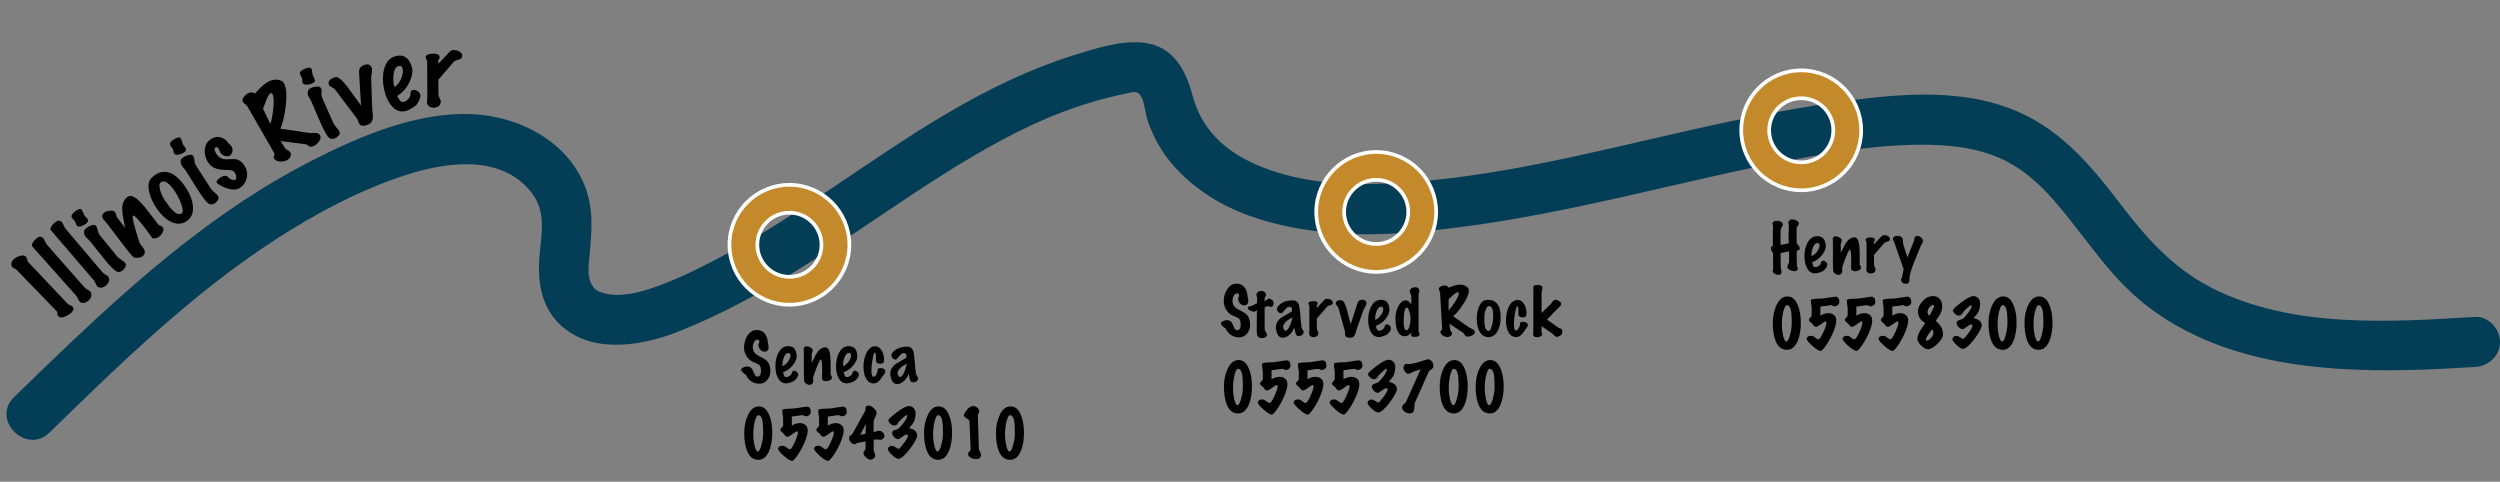 <?xml version="1.0" encoding="UTF-8"?>
<svg id="Layer_1" data-name="Layer 1" xmlns="http://www.w3.org/2000/svg" viewBox="0 0 1347.35 259.62">
  <rect x="0" y="0" width="1347.35" height="259.62" fill="#808080" stroke="none"/>
  <path d="M26.63,233.16c38.34-37.34,77.06-75.13,122.2-104.29,21.97-14.19,45.49-26.72,70.46-34.73,21.76-6.97,51.23-10.98,67.2,9.72,7.2,9.33,5.79,19.6,4.57,30.66-1.55,13.99-.63,28.64,9.7,39.34,16.76,17.35,44.38,12.86,64.51,4.96,46.5-18.25,86.68-47.84,128.09-75.13,20.43-13.46,41.32-26.39,63.54-36.71,10.36-4.81,21.06-8.86,32.02-12.09,5.76-1.7,11.59-3.17,17.48-4.36,3.43-.69,6.13-1.93,8.06,.64,2.47,3.29,2.67,9.82,4.03,13.75,1.79,5.16,4.06,10.3,6.96,14.95,5.95,9.53,13.92,17.26,23.07,23.7,18.19,12.81,40.62,18.56,62.41,21.22,25.55,3.12,51.68,.8,77.09-2.52,29.48-3.85,58.56-9.82,87.54-16.37s58.08-13.62,87.39-19.16c27.25-5.15,55.49-10.04,83.33-8.44,11.88,.68,24.17,3,34.84,8.46,10.56,5.4,18.98,13.33,26.68,22.24,16.28,18.83,29.06,40.18,48.98,55.64,39.7,30.79,92.02,35.82,140.61,34.8,12.17-.25,24.32-.9,36.46-1.66,7.28-.45,13.5-5.88,13.5-13.5,0-6.96-6.19-13.95-13.5-13.5-46.49,2.88-98.79,6.2-141.67-15.52-21.55-10.92-36.18-27.89-50.58-46.81-16.24-21.34-33.13-40.62-58.94-50.24-25.68-9.57-54.35-7.95-81.05-4.68-30.38,3.73-60.36,9.77-90.2,16.49-57.43,12.94-115.13,28.36-174.37,29.17-19.98,.27-40.63-2.28-58.95-10.02s-30.59-19.6-35.52-38.13c-3.64-13.71-10.46-26.09-25.92-27.98-12.58-1.54-26.8,3.22-38.73,6.96-23.3,7.32-45.44,18.15-66.47,30.47-43,25.19-82.1,56.67-126.35,79.77-10.47,5.47-21.22,10.64-32.37,14.56-8.55,3-18.63,5.42-26.76,3.31-3.51-.91-5.39-1.89-6.94-4.51-2.73-4.63-1.81-10.68-1.33-15.79,1.33-14.2,2.53-26.97-3.68-40.33-11.39-24.49-39.36-36.67-65.22-36.09-29.1,.64-57.79,13.28-83.24,26.47-48.29,25.02-89.98,61.18-129.21,98.4-9.68,9.19-19.25,18.49-28.81,27.8-12.47,12.15,6.63,31.23,19.09,19.09h0Z" style="fill: #043d56;"/>
  <path d="M425.44,164.23c-17.82,0-32.31-14.5-32.31-32.31s14.5-32.31,32.31-32.31,32.32,14.5,32.32,32.31-14.5,32.31-32.32,32.31Zm0-49.6c-9.53,0-17.28,7.75-17.28,17.28s7.75,17.28,17.28,17.28,17.29-7.75,17.29-17.28-7.75-17.28-17.29-17.28Z" style="fill: #c4892a; stroke: #fff; stroke-miterlimit: 10; stroke-width: 2px;"/>
  <path d="M741.69,146.53c-17.82,0-32.32-14.5-32.32-32.31s14.5-32.31,32.32-32.31,32.32,14.5,32.32,32.31-14.5,32.31-32.32,32.31Zm0-49.6c-9.53,0-17.29,7.75-17.29,17.28s7.75,17.28,17.29,17.28,17.29-7.75,17.29-17.28-7.75-17.28-17.29-17.28Z" style="fill: #c4892a; stroke: #fff; stroke-miterlimit: 10; stroke-width: 2px;"/>
  <path d="M970.75,102.54c-17.82,0-32.32-14.5-32.32-32.31s14.5-32.31,32.32-32.31,32.32,14.5,32.32,32.31-14.5,32.31-32.32,32.31Zm0-49.6c-9.53,0-17.29,7.75-17.29,17.28s7.75,17.28,17.29,17.28,17.29-7.75,17.29-17.28-7.75-17.28-17.29-17.28Z" style="fill: #c4892a; stroke: #fff; stroke-miterlimit: 10; stroke-width: 2px;"/>
  <g>
    <path d="M673.72,175.19c0,1.77-.56,3.31-1.68,4.64s-2.51,1.99-4.17,1.99c-3.33,0-5.78-1.59-7.34-4.76-1.7-1.11-2.55-2.05-2.55-2.82,0-.38,.24-.7,.71-.95,.93-.5,1.78-.75,2.55-.75,1.68,0,2.8,1,3.37,2.99,.27,.54,.56,1.09,.85,1.63,.29,.54,.69,.82,1.19,.82,1.34,0,2.01-.95,2.01-2.86,0-1.7-.31-2.84-.92-3.43-.27-.25-1.36-.77-3.26-1.56-1.52-.63-2.74-1.72-3.67-3.26-.84-1.41-1.27-2.87-1.29-4.39-.02-2.45,.59-4.62,1.84-6.53,1.31-2.04,2.95-3.06,4.9-3.06,2.27,0,3.92,.91,4.96,2.72,.68,1.13,1.06,2.54,1.16,4.22,.25,.86,.37,1.64,.37,2.35,0,.45-.06,.83-.17,1.12-.34,.84-1.01,1.26-2.01,1.26-.75,0-1.43-.27-2.04-.82-.68-.59-1.1-1.42-1.26-2.48-.07-.36,0-.73,.22-1.09,.22-.36,.32-.57,.32-.61s-.02-.09-.07-.14c.02-.11,.03-.23,.03-.34,0-.68-.4-1-1.19-.95-.77,.05-1.37,.56-1.8,1.53-.39,.84-.56,1.8-.51,2.89,.07,1.93,1.34,3.47,3.81,4.62,1.95,.91,3.3,1.8,4.05,2.69,1.07,1.27,1.6,3.05,1.6,5.34Z"/>
    <path d="M685.04,165.4c-.18,0-.46-.07-.85-.22-.39-.15-.68-.22-.88-.22-.16,0-.32,.03-.48,.1l-1.26,.65v11.63c0,.43,.23,.99,.7,1.67s.65,1.22,.56,1.63c-.11,.5-.45,.9-1,1.19-.56,.29-1.15,.44-1.79,.44-1.2,0-2.03-.53-2.48-1.6-.14-.32-.22-1.33-.24-3.03-.02-1.13-.01-2.9,.03-5.3,.05-2.72,.07-4.44,.07-5.17-.14,.05-.36,.2-.68,.46-.32,.26-.63,.39-.95,.39-.25,0-.57-.07-.95-.2-1.59-.54-2.38-1.1-2.38-1.67,0-.14,.03-.28,.1-.44,.16-.36,.45-.57,.88-.61,.66-.09,1.05-.17,1.19-.24,.52-.2,1.47-.69,2.86-1.46v-2.96c0-.23-.06-.53-.19-.9-.12-.37-.19-.65-.19-.83,0-.2,.06-.4,.17-.58,.59-.91,1.38-1.36,2.38-1.36,1.16,0,1.97,.45,2.45,1.36,.18,.36,.27,.66,.27,.88,0,.27-.14,.56-.41,.85-.27,.29-.41,.57-.41,.82v1.67c.41-.18,.86-.49,1.36-.92,.39-.32,.71-.48,.99-.48,.11,0,.24,.02,.37,.07,1.43,.39,2.14,1.25,2.14,2.58,0,.43-.13,.84-.39,1.22-.26,.39-.6,.58-1,.58Z"/>
    <path d="M702.52,179.41c-.34,1.11-1.18,1.67-2.52,1.67-.45,0-.82-.08-1.09-.24-.36-.25-.61-.75-.75-1.5-.27-1.29-.54-2.3-.82-3.03-.07,1.25-.75,2.51-2.04,3.79s-2.6,1.92-3.91,1.92c-1.65,0-2.8-1.1-3.43-3.3-.23-.82-.34-1.59-.34-2.31,0-2.11,1.08-3.91,3.23-5.41,1.77-1.04,3.55-2.07,5.34-3.09,.09-.39,.14-.76,.14-1.12,0-.7-.19-1.12-.58-1.24-.39-.12-.71-.19-.99-.19-.48,0-.87,.15-1.17,.46-.31,.31-.6,.6-.87,.87-.27,.18-.62,.6-1.05,1.26-.34,.52-.71,.81-1.12,.85-.59,.07-1.12-.14-1.6-.61-.48-.48-.71-1.03-.71-1.67,0-.36,.09-.69,.27-.99,.52-.86,1.3-1.61,2.35-2.24,1.59-.95,3.57-1.43,5.95-1.43,1.52,0,2.56,.73,3.13,2.18,.36,.97,.63,2.8,.82,5.47,.2,3.24,.45,5.61,.75,7.11,.05,.29,.24,.67,.58,1.12,.34,.45,.51,.85,.51,1.19,0,.16-.02,.32-.07,.48Zm-5.92-8.36c-.68,.36-1.35,.74-2.02,1.12-.67,.39-1.29,.9-1.85,1.53-.82,.93-1.22,1.72-1.22,2.38,0,.54,.2,1.11,.61,1.7,.23,.32,.48,.48,.75,.48,.59,0,1.23-.66,1.92-1.97,.69-1.31,1.3-3.06,1.82-5.24Z"/>
    <path d="M718.26,163.5c-.09,.48-.52,.8-1.29,.99-.91,.23-1.49,.49-1.73,.78l-5.54,6.39v5.17c0,.5,.14,1,.42,1.51,.28,.51,.43,.9,.43,1.17s-.08,.58-.24,.92c-.39,.86-1.17,1.29-2.35,1.29-.82,0-1.46-.26-1.94-.78-.32-.34-.48-.77-.48-1.29,0-.18,.02-.48,.07-.88,.05-.41,.07-.74,.07-.99v-12.72c0-.2-.09-.45-.27-.75-.18-.29-.27-.53-.27-.71,0-.14,.04-.29,.14-.48,.29-.54,1.21-.82,2.75-.82,1.2,0,1.88,.28,2.04,.85,.07,.23,.1,.42,.1,.58,0,.25-.09,.44-.27,.58-.18,.14-.27,.27-.27,.41l.07,1.22,2.92-3.09c.34-.39,.7-.77,1.07-1.16,.37-.39,.81-.6,1.31-.65,.77-.07,1.51,.1,2.23,.51,.71,.41,1.07,.94,1.07,1.6,0,.11-.01,.23-.03,.34Z"/>
    <path d="M736.21,162.48c.16,.29,.24,.6,.24,.92,0,.45-.19,1.02-.58,1.7-.54,.91-.86,1.48-.95,1.73-1,2.86-2.28,6.46-3.84,10.81-.29,1.5-.67,2.56-1.12,3.2-.57,.86-1.41,1.26-2.52,1.19-1.07-.07-1.78-.28-2.14-.65-.27-.27-.41-.69-.41-1.26v-.71c0-.41-.03-.75-.1-1.02l-3.47-12.44c-.07-.27-.36-.71-.88-1.33-.43-.48-.6-.92-.51-1.33,.23-1,1.03-1.5,2.41-1.5,.29,0,.57,.02,.82,.07,.88,.18,1.76,1.73,2.62,4.66,.7,2.74,1.42,5.47,2.14,8.19l3.54-10.88c.18-.54,.33-.92,.44-1.12,.2-.36,.49-.65,.87-.85,.37-.2,.83-.31,1.38-.31,1.04,0,1.73,.31,2.07,.92Z"/>
    <path d="M749.64,177.27c-.18,.86-.79,1.78-1.84,2.75-.16,.25-.78,.58-1.87,.99-1.25,.48-2.32,.68-3.23,.61-1.7-.11-3.04-1.09-4.01-2.92-.88-1.7-1.33-3.79-1.33-6.26,0-2.67,.5-5.02,1.5-7.04,1.11-2.22,2.59-3.47,4.45-3.74,.36-.05,.71-.07,1.05-.07,2.7,0,4.18,1.65,4.45,4.96,.14,1.52-.46,3.17-1.8,4.96-1.45,1.97-3.31,3.35-5.58,4.15,.25,.91,.44,1.5,.58,1.77,.32,.57,.75,.85,1.29,.85s1.08-.2,1.67-.61c.5-.34,.84-.67,1.02-.99,.09-.05,.18-.3,.27-.77,.09-.46,.33-.8,.71-1,.14-.07,.29-.1,.48-.1,.54,0,1.07,.27,1.58,.8,.51,.53,.71,1.08,.59,1.65Zm-5.34-11.97c-.91,0-1.64,.65-2.21,1.94-.75,1.72-1.05,3.42-.92,5.1,1.07-.34,2.05-1.13,2.96-2.38,.91-1.25,1.36-2.36,1.36-3.33,0-.88-.4-1.33-1.19-1.33Z"/>
    <path d="M764.91,180.63c-.27,.61-1.11,.92-2.52,.92-.88,0-1.47-.18-1.77-.54-.11-.11-.17-.27-.17-.48,0-.16,.06-.41,.17-.75,.11-.34,.18-.6,.2-.78-1.04,1.47-2.27,2.21-3.67,2.21-1.88,0-3.25-1.06-4.11-3.2-.66-1.63-.99-3.75-.99-6.36,0-2.4,.51-4.59,1.53-6.56,1.13-2.15,2.53-3.23,4.18-3.23,.93,0,1.88,.75,2.86,2.24v-4.39c0-.36-.15-.83-.44-1.39-.29-.57-.44-1-.44-1.29,0-.23,.06-.45,.17-.68,.48-1.02,1.41-1.53,2.79-1.53,1.13,0,1.84,.41,2.11,1.22,.09,.27,.14,.53,.14,.78s-.07,.58-.22,1c-.15,.42-.22,.78-.22,1.07v19.38c0,.25,.09,.55,.27,.9,.18,.35,.27,.64,.27,.87,0,.18-.04,.37-.14,.58Zm-4.69-8.98c0-1.04-.22-2.27-.65-3.67-.48-1.5-.94-2.24-1.39-2.24-.52,0-.94,.69-1.26,2.07-.25,1.13-.37,2.41-.37,3.84,0,.25-.01,.66-.03,1.22v1.26c0,2.56,.55,3.84,1.67,3.84,.52,0,1-.74,1.43-2.21,.41-1.36,.61-2.73,.61-4.11Z"/>
    <path d="M794.76,178.59c.02,.14,.03,.26,.03,.37,0,.68-.4,1.25-1.19,1.72-.79,.46-1.62,.7-2.48,.7-.52,0-.94-.1-1.26-.31-.23-.14-.42-.4-.59-.8-.17-.4-.36-.66-.56-.8l-7.51-5.03,.31,3.13c.02,.16,.2,.49,.53,.99,.33,.5,.49,.92,.49,1.26,0,.5-.32,.96-.95,1.39-.39,.27-.87,.41-1.46,.41-.84,0-1.62-.23-2.35-.68-.79-.45-1.27-1.03-1.43-1.73-.02-.14-.03-.25-.03-.34,0-.32,.15-.59,.46-.83,.31-.24,.46-.46,.46-.66l-1.09-19.38c-.02-.29-.15-.69-.37-1.17-.23-.49-.34-.84-.34-1.07,0-.59,.39-1.07,1.16-1.43,.63-.32,1.28-.48,1.94-.48,.43,0,.8,.06,1.12,.19,.32,.12,.53,.32,.65,.58,.11,.26,.25,.39,.41,.39,.02,.02,.71-.23,2.07-.75,1.59-.59,2.98-.88,4.18-.88,1.75,0,3.15,.61,4.22,1.84,.29,.34,.44,.82,.44,1.43,0,1.65-.95,3.99-2.86,7-1.81,2.83-3.68,5.1-5.61,6.8l8.77,6.12s.59,.29,1.7,.82c.63,.29,1.02,.7,1.16,1.22Zm-9.11-21.11c-.5,0-1.29,.48-2.38,1.43-.23,.18-1.07,.96-2.52,2.35l-.07,6.09c1.41-1.54,2.67-3.26,3.81-5.15s1.7-3.25,1.7-4.06c0-.43-.18-.65-.54-.65Z"/>
    <path d="M806.49,163.29c1.52,1.54,2.28,4.14,2.28,7.79,0,2.83-.53,5.25-1.6,7.24-1.2,2.24-2.86,3.37-4.96,3.37s-3.69-1.01-4.83-3.03c-1-1.77-1.5-4.01-1.5-6.73,0-2.4,.38-4.56,1.16-6.46,.82-2.04,1.86-3.24,3.13-3.6,.66-.18,1.34-.27,2.04-.27,1.75,0,3.17,.57,4.28,1.7Zm-3.88,1.63c-.75-.07-1.39,.63-1.94,2.11-.48,1.34-.71,2.74-.71,4.22,0,2.13,.09,3.64,.27,4.52,.32,1.59,.97,2.46,1.97,2.62,.63,.09,1.22-.78,1.77-2.62,.52-1.77,.78-3.66,.78-5.68,0-3.31-.71-5.03-2.14-5.17Z"/>
    <path d="M823.42,175.19c-.02,.5-.24,1.01-.65,1.53-.63,.75-1.04,1.31-1.22,1.7-1.43,2.18-2.9,3.26-4.42,3.26-1.79,0-3.18-.91-4.18-2.72-.88-1.65-1.33-3.74-1.33-6.26,0-2.88,.54-5.38,1.63-7.51,1.2-2.36,2.75-3.54,4.66-3.54,1.5,0,2.71,.83,3.64,2.48,.77,1.41,1.16,2.94,1.16,4.59,0,.45-.03,.85-.1,1.19-.16,.77-.81,1.16-1.94,1.16-.88,0-1.56-.25-2.04-.75-.23-.25-.34-.83-.34-1.73,0-.23,.01-.55,.03-.99v-.99c0-1.02-.18-1.53-.54-1.53-.39,0-.79,1.12-1.22,3.35-.43,2.23-.65,4.32-.65,6.27,0,2.27,.34,3.4,1.02,3.4,.88,0,1.54-.71,1.97-2.14,.18-.2,.28-.61,.31-1.22,0-.54,.14-.9,.41-1.07,.27-.17,.67-.25,1.19-.25,.68,0,1.27,.15,1.77,.44,.59,.34,.87,.78,.85,1.33Z"/>
    <path d="M842.01,178.18c.02,.16,.03,.32,.03,.48,0,1.36-.76,2.28-2.28,2.75-.29,.09-.56,.14-.78,.14-.41,0-.78-.19-1.12-.58-.52-.57-.84-.88-.95-.95l-6.12-4.28v2.86c0,.2,.06,.46,.19,.77,.12,.31,.19,.54,.19,.7,0,.25-.12,.51-.37,.78-.57,.59-1.38,.88-2.45,.88s-1.68-.34-1.97-1.02c-.14-.32-.18-.65-.14-.99,.09-.59,.14-.99,.14-1.19v-22.37c-.02-.41,.02-1.02,.14-1.84,.2-.5,.83-.75,1.87-.75,1.36,0,2.23,.25,2.62,.75,.2,.27,.31,.57,.31,.88,0,.25-.08,.64-.25,1.16-.17,.52-.25,.93-.25,1.22-.05,1.31-.05,5.02,0,11.12,1.27-1.22,2.9-2.82,4.9-4.79,.27-.27,.62-.76,1.05-1.46,.25-.41,.62-.68,1.12-.82,.14-.05,.29-.07,.48-.07,.66,0,1.33,.25,2.02,.75s1.04,1.03,1.04,1.6c0,.32-.23,.7-.68,1.16-.45,.45-.91,.88-1.36,1.29l-5.64,5.85,6.05,4.35s.5,.23,1.36,.54c.5,.2,.79,.57,.88,1.09Z"/>
    <path d="M674.74,208.17c0,3.88-.56,7.16-1.67,9.86-1.41,3.31-3.43,4.91-6.09,4.79-2.7-.11-4.67-1.78-5.92-5-.95-2.49-1.43-5.71-1.43-9.66,0-3.08,.57-5.99,1.7-8.74,1.47-3.58,3.56-5.37,6.26-5.37,2.4,0,4.25,1.6,5.54,4.79,1.07,2.61,1.6,5.71,1.6,9.32Zm-4.9,0c-.02-2.92-.14-4.96-.34-6.12-.39-2.18-1.16-3.26-2.31-3.26-.66,0-1.27,1.09-1.84,3.26-.5,1.97-.77,4.01-.82,6.12-.07,2.29,.12,4.5,.58,6.63,.5,2.38,1.12,3.57,1.87,3.57,.66,0,1.3-1.19,1.94-3.57,.63-2.31,.94-4.52,.92-6.63Z"/>
    <path d="M695.48,197.16c0,.57-.22,1.05-.65,1.46-.43,.41-.96,.67-1.6,.78-.32,.07-.73-.03-1.22-.29-.5-.26-.91-.37-1.22-.32l-5.51,.75c.05,2.22,.05,3.85,0,4.9,1.29-.91,2.79-1.36,4.49-1.36,1.11,0,2.07,.35,2.87,1.05s1.21,1.64,1.21,2.82c0,1.75-.61,4.02-1.84,6.83-1.07,2.45-2.31,4.69-3.72,6.72-1.42,2.03-2.4,3.01-2.94,2.94-1.07-.13-2.62-1.13-4.67-2.99-2.05-1.86-2.99-3.12-2.8-3.77,.27-.93,1.04-1.39,2.31-1.39,.2,0,.41,.01,.61,.03,.5,.07,1.07,.39,1.72,.97,.65,.58,1.23,.87,1.75,.87,.57,0,1.42-1.24,2.57-3.71,1.14-2.47,1.72-4.25,1.72-5.34,0-.41-.15-.61-.44-.61-.34,0-1.2,.52-2.58,1.55s-2.35,1.49-2.89,1.38c-.36-.09-.69-.32-.99-.68-.29-.36-.58-.72-.85-1.09-.34-.27-.7-.56-1.07-.87s-.58-.65-.63-1.04c-.05-.39,.19-.8,.71-1.24,.52-.44,.78-.84,.78-1.21v-3.94c0-.29-.08-.89-.24-1.78-.16-.9-.24-1.52-.24-1.89,0-.34,.05-.59,.14-.75,.23-.34,1.04-.53,2.45-.58,2.52-.11,3.81-.17,3.88-.17,1.11-.14,2.61-.36,4.49-.68,1.29-.2,2.04-.31,2.24-.31,1.45,0,2.18,.99,2.18,2.96Z"/>
    <path d="M714.86,197.16c0,.57-.22,1.05-.65,1.46-.43,.41-.96,.67-1.6,.78-.32,.07-.73-.03-1.22-.29-.5-.26-.91-.37-1.22-.32l-5.51,.75c.05,2.22,.05,3.85,0,4.9,1.29-.91,2.79-1.36,4.49-1.36,1.11,0,2.07,.35,2.87,1.05s1.21,1.64,1.21,2.82c0,1.75-.61,4.02-1.84,6.83-1.07,2.45-2.31,4.69-3.72,6.72-1.42,2.03-2.4,3.01-2.94,2.94-1.07-.13-2.62-1.13-4.67-2.99-2.05-1.86-2.99-3.12-2.8-3.77,.27-.93,1.04-1.39,2.31-1.39,.2,0,.41,.01,.61,.03,.5,.07,1.07,.39,1.72,.97,.65,.58,1.23,.87,1.75,.87,.57,0,1.42-1.24,2.57-3.71,1.14-2.47,1.72-4.25,1.72-5.34,0-.41-.15-.61-.44-.61-.34,0-1.2,.52-2.58,1.55s-2.35,1.49-2.89,1.38c-.36-.09-.69-.32-.99-.68-.29-.36-.58-.72-.85-1.09-.34-.27-.7-.56-1.07-.87s-.58-.65-.63-1.04c-.05-.39,.19-.8,.71-1.24,.52-.44,.78-.84,.78-1.21v-3.94c0-.29-.08-.89-.24-1.78-.16-.9-.24-1.52-.24-1.89,0-.34,.05-.59,.14-.75,.23-.34,1.04-.53,2.45-.58,2.52-.11,3.81-.17,3.88-.17,1.11-.14,2.61-.36,4.49-.68,1.29-.2,2.04-.31,2.24-.31,1.45,0,2.18,.99,2.18,2.96Z"/>
    <path d="M734.24,197.16c0,.57-.22,1.05-.65,1.46-.43,.41-.96,.67-1.6,.78-.32,.07-.73-.03-1.22-.29-.5-.26-.91-.37-1.22-.32l-5.51,.75c.05,2.22,.05,3.85,0,4.9,1.29-.91,2.79-1.36,4.49-1.36,1.11,0,2.07,.35,2.87,1.05s1.21,1.64,1.21,2.82c0,1.75-.61,4.02-1.84,6.83-1.07,2.45-2.31,4.69-3.72,6.72-1.42,2.03-2.4,3.01-2.94,2.94-1.07-.13-2.62-1.13-4.67-2.99-2.05-1.86-2.99-3.12-2.8-3.77,.27-.93,1.04-1.39,2.31-1.39,.2,0,.41,.01,.61,.03,.5,.07,1.07,.39,1.72,.97,.65,.58,1.23,.87,1.75,.87,.57,0,1.42-1.24,2.57-3.71,1.14-2.47,1.72-4.25,1.72-5.34,0-.41-.15-.61-.44-.61-.34,0-1.2,.52-2.58,1.55s-2.35,1.49-2.89,1.38c-.36-.09-.69-.32-.99-.68-.29-.36-.58-.72-.85-1.09-.34-.27-.7-.56-1.07-.87s-.58-.65-.63-1.04c-.05-.39,.19-.8,.71-1.24,.52-.44,.78-.84,.78-1.21v-3.94c0-.29-.08-.89-.24-1.78-.16-.9-.24-1.52-.24-1.89,0-.34,.05-.59,.14-.75,.23-.34,1.04-.53,2.45-.58,2.52-.11,3.81-.17,3.88-.17,1.11-.14,2.61-.36,4.49-.68,1.29-.2,2.04-.31,2.24-.31,1.45,0,2.18,.99,2.18,2.96Z"/>
    <path d="M752.8,208.99c.04,.11,.07,.25,.07,.41,0,1.56-1.27,4.02-3.81,7.38-2.56,3.4-4.6,5.24-6.12,5.51-.77,.13-1.93-.49-3.47-1.87-1.45-1.36-2.24-2.38-2.38-3.06-.11-.52,.06-1,.51-1.43,.45-.43,.96-.63,1.53-.61,.72,.04,1.43,.32,2.12,.82,.69,.5,1.21,.77,1.55,.82s1.27-.95,2.79-2.98c1.52-2.03,2.28-3.43,2.28-4.2,0-.38-.27-.58-.82-.58-.29,0-.64,.14-1.04,.42s-.79,.55-1.17,.8c-.29,.11-.65,.36-1.07,.73-.42,.37-.81,.56-1.17,.56-.7,0-1.42-.36-2.14-1.09-.79-.77-1.17-1.59-1.12-2.45,.02-.57,.45-1,1.29-1.29,1.18-.41,1.84-.66,1.97-.75,.95-.73,1.99-1.88,3.13-3.45,1.13-1.58,1.7-2.73,1.7-3.45,0-.2-.05-.35-.14-.44-.14-.14-.67,.18-1.6,.95-.84,.68-1.62,1.43-2.35,2.24-.23,.18-.53,.6-.92,1.26-.29,.5-.67,.83-1.12,.99-.25,.09-.5,.14-.75,.14-.73,0-1.4-.27-2.02-.82s-1.04-1.16-1.24-1.84c-.16-.54,1.31-1.98,4.4-4.32,3.09-2.33,5.3-3.5,6.61-3.5,1.13,0,2.04,.4,2.72,1.21,.68,.81,1,1.76,.95,2.87-.07,1.84-.39,3.32-.95,4.45-.36,.75-1.2,1.85-2.52,3.3,1.2,.32,2.11,.68,2.72,1.09,.75,.52,1.27,1.25,1.56,2.18Z"/>
    <path d="M772.39,197.9c-.11,.45-.49,.88-1.12,1.29-.7,.43-1.15,.84-1.33,1.22l-7.34,16.52c-.2,.45-.34,1.56-.41,3.33-.05,1.25-.48,2.03-1.29,2.35-.36,.13-.75,.2-1.16,.2-1.02,0-1.97-.35-2.84-1.04-.87-.69-1.29-1.47-1.24-2.33,.04-.61,.35-1.16,.92-1.63,.68-.57,1.1-1.02,1.26-1.36l7.82-17.48-4.08,1.43c-.09,.05-.57,.29-1.43,.75-.5,.27-.97,.36-1.43,.27-.54-.09-1.07-.5-1.56-1.22-.5-.73-.75-1.45-.75-2.18,0-.54,.16-1.01,.49-1.39,.33-.38,.89-.55,1.68-.51,1.09,.07,1.75,.07,1.97,0,1.36-.2,3.27-.71,5.75-1.53,2.13-.7,3.27-1.03,3.43-.99,.86,.25,1.54,.68,2.02,1.29,.49,.61,.73,1.31,.73,2.11,0,.29-.03,.59-.1,.88Z"/>
    <path d="M791.02,208.17c0,3.88-.56,7.16-1.67,9.86-1.41,3.31-3.43,4.91-6.09,4.79-2.7-.11-4.67-1.78-5.92-5-.95-2.49-1.43-5.71-1.43-9.66,0-3.08,.57-5.99,1.7-8.74,1.47-3.58,3.56-5.37,6.26-5.37,2.4,0,4.25,1.6,5.54,4.79,1.07,2.61,1.6,5.71,1.6,9.32Zm-4.9,0c-.02-2.92-.14-4.96-.34-6.12-.39-2.18-1.16-3.26-2.31-3.26-.66,0-1.27,1.09-1.84,3.26-.5,1.97-.77,4.01-.82,6.12-.07,2.29,.12,4.5,.58,6.63,.5,2.38,1.12,3.57,1.87,3.57,.66,0,1.3-1.19,1.94-3.57,.63-2.31,.94-4.52,.92-6.63Z"/>
    <path d="M810.4,208.17c0,3.88-.56,7.16-1.67,9.86-1.41,3.31-3.43,4.91-6.09,4.79-2.7-.11-4.67-1.78-5.92-5-.95-2.49-1.43-5.71-1.43-9.66,0-3.08,.57-5.99,1.7-8.74,1.47-3.58,3.56-5.37,6.26-5.37,2.4,0,4.25,1.6,5.54,4.79,1.07,2.61,1.6,5.71,1.6,9.32Zm-4.9,0c-.02-2.92-.14-4.96-.34-6.12-.39-2.18-1.16-3.26-2.31-3.26-.66,0-1.27,1.09-1.84,3.26-.5,1.97-.77,4.01-.82,6.12-.07,2.29,.12,4.5,.58,6.63,.5,2.38,1.12,3.57,1.87,3.57,.66,0,1.3-1.19,1.94-3.57,.63-2.31,.94-4.52,.92-6.63Z"/>
  </g>
  <g>
    <path d="M968.36,135.24c-.09,1.81-.07,4.42,.07,7.82,0,.23,.08,.54,.24,.95,.16,.41,.24,.7,.24,.88,0,.45-.38,.84-1.16,1.16-.16,.07-.36,.1-.61,.1-.75,0-1.54-.2-2.38-.61-1-.48-1.5-1.04-1.5-1.7,0-.29,.11-.68,.32-1.16,.21-.48,.42-.94,.63-1.39v-5.85l-4.56,.95c0,1.11,.01,2.67,.03,4.69,.02,2.02,.03,3.04,.03,3.06,0,.27,.07,.69,.22,1.26,.15,.57,.22,.98,.22,1.22,0,.45-.15,.82-.46,1.1-.31,.28-.72,.42-1.24,.42s-1.1-.15-1.67-.44c-.57-.29-.95-.59-1.14-.9-.19-.31-.29-.53-.29-.66,0-.04,.09-.28,.27-.71,0-.97-.01-2.56-.03-4.76-.02-2.2-.03-3.6-.03-4.22-.02-.07-.29-.56-.82-1.46-.32-.52-.43-1.01-.34-1.46,.04-.25,.18-.45,.41-.61,.23-.16,.45-.32,.68-.48-.07-5.39-.05-9.04,.07-10.95-.2-.41-.31-.74-.31-.99,0-.5,.35-.92,1.05-1.26,.29-.14,.71-.2,1.26-.2,1.77,0,2.84,.48,3.23,1.43,.07,.18,.1,.35,.1,.51,0,.32-.2,.79-.6,1.41-.4,.62-.59,1.14-.59,1.55-.14,3.63-.16,6.32-.07,8.09,2.22-.39,3.69-.68,4.42-.88-.2-2.77-.18-6.01,.07-9.72-.2-.57-.31-1.03-.31-1.39,0-.68,.42-1.24,1.26-1.67,.18-.09,.44-.14,.78-.14,.79,0,1.56,.19,2.31,.58,.86,.45,1.3,1.03,1.33,1.73,.02,.32-.18,.71-.59,1.19-.42,.48-.63,.9-.63,1.26-.05,3.26-.02,6.01,.07,8.23,.36,.29,.73,.73,1.11,1.29,.37,.57,.56,1.03,.56,1.39s-.19,.63-.58,.82c-.39,.18-.75,.35-1.09,.51Z"/>
    <path d="M984.78,142.96c-.18,.86-.79,1.78-1.84,2.75-.16,.25-.78,.58-1.87,.99-1.25,.48-2.32,.68-3.23,.61-1.7-.11-3.04-1.09-4.01-2.92-.88-1.7-1.33-3.79-1.33-6.26,0-2.67,.5-5.02,1.5-7.04,1.11-2.22,2.59-3.47,4.45-3.74,.36-.05,.71-.07,1.05-.07,2.7,0,4.18,1.65,4.45,4.96,.14,1.52-.46,3.17-1.8,4.96-1.45,1.97-3.31,3.35-5.58,4.15,.25,.91,.44,1.5,.58,1.77,.32,.57,.75,.85,1.29,.85s1.08-.2,1.67-.61c.5-.34,.84-.67,1.02-.99,.09-.05,.18-.3,.27-.77,.09-.46,.33-.8,.71-1,.14-.07,.29-.1,.48-.1,.54,0,1.07,.27,1.58,.8,.51,.53,.71,1.08,.59,1.65Zm-5.34-11.97c-.91,0-1.64,.65-2.21,1.94-.75,1.72-1.05,3.42-.92,5.1,1.07-.34,2.05-1.13,2.96-2.38,.91-1.25,1.36-2.36,1.36-3.33,0-.88-.4-1.33-1.19-1.33Z"/>
    <path d="M1002.94,144.36c-.05,.5-.37,.92-.99,1.27-.61,.35-1.29,.53-2.04,.53-1.11,0-1.87-.35-2.28-1.05,.18-6.98-.02-10.52-.61-10.61-.57-.09-1.95,3.04-4.15,9.38v2.04c-.02,.82-.24,1.39-.66,1.73-.42,.34-.87,.51-1.34,.51-.82,0-1.69-.44-2.62-1.33-.27-.23-.42-1.95-.44-5.17,.02,1.97,.03-1.69,.03-10.98,0-.2-.02-.48-.07-.83-.05-.35-.07-.61-.07-.77,0-.43,.11-.8,.34-1.12,.27-.41,.7-.61,1.29-.61s1.25,.19,1.92,.56c.67,.37,1.07,.73,1.21,1.07,.09,.23,.14,.45,.14,.68s-.09,.54-.27,.95c-.18,.41-.27,.75-.27,1.02v4.69c1.43-3.04,2.5-5.04,3.23-6.02,1.29-1.68,2.75-2.46,4.39-2.35,.97,.07,1.67,.97,2.07,2.72,.32,1.31,.49,3.26,.51,5.85v6.12c.05,.16,.2,.44,.48,.85,.16,.23,.23,.51,.2,.85Z"/>
    <path d="M1018.54,129.19c-.09,.48-.52,.8-1.29,.99-.91,.23-1.49,.49-1.73,.78l-5.54,6.39v5.17c0,.5,.14,1,.42,1.51,.28,.51,.43,.9,.43,1.17s-.08,.58-.24,.92c-.39,.86-1.17,1.29-2.35,1.29-.82,0-1.46-.26-1.94-.78-.32-.34-.48-.77-.48-1.29,0-.18,.02-.48,.07-.88,.05-.41,.07-.74,.07-.99v-12.72c0-.2-.09-.45-.27-.75-.18-.29-.27-.53-.27-.71,0-.14,.04-.29,.14-.48,.29-.54,1.21-.82,2.75-.82,1.2,0,1.88,.28,2.04,.85,.07,.23,.1,.42,.1,.58,0,.25-.09,.44-.27,.58-.18,.14-.27,.27-.27,.41l.07,1.22,2.92-3.09c.34-.39,.7-.77,1.07-1.16,.37-.39,.81-.6,1.31-.65,.77-.07,1.51,.1,2.23,.51,.71,.41,1.07,.94,1.07,1.6,0,.11-.01,.23-.03,.34Z"/>
    <path d="M1036.36,129.6c.07,.45-.05,.94-.34,1.46-.52,.86-.79,1.33-.82,1.39-.95,2.27-2.43,5.92-4.42,10.95-.91,2.4-1.47,4.57-1.7,6.49-.05,.18-.06,.58-.03,1.19,.02,.5-.06,.87-.24,1.12-.36,.48-.91,.71-1.63,.71-1.29,0-2.13-.49-2.52-1.46-.09-.25-.14-.46-.14-.65,0-.23,.09-.48,.27-.77,.18-.28,.29-.52,.34-.7l.82-4.25-4.9-14.08c-.07-.18-.25-.56-.54-1.12-.2-.41-.31-.76-.31-1.05,0-.16,.02-.32,.07-.48,.23-.82,1-1.22,2.31-1.22,.82,0,1.46,.14,1.94,.41,.57,.34,.9,.94,.99,1.8,.11,1.41,.19,2.19,.24,2.35l2.24,7.07,3.47-8.77c.02-.07,.12-.57,.31-1.5,.11-.57,.35-.95,.71-1.16,.23-.14,.49-.2,.78-.2,.66,0,1.31,.24,1.97,.73,.66,.49,1.03,1.06,1.12,1.72Z"/>
    <path d="M970.54,173.87c0,3.88-.56,7.16-1.67,9.86-1.41,3.31-3.43,4.91-6.09,4.79-2.7-.11-4.67-1.78-5.92-5-.95-2.49-1.43-5.71-1.43-9.66,0-3.08,.57-6,1.7-8.74,1.47-3.58,3.56-5.37,6.26-5.37,2.4,0,4.25,1.6,5.54,4.79,1.07,2.61,1.6,5.71,1.6,9.32Zm-4.9,0c-.02-2.92-.14-4.96-.34-6.12-.39-2.18-1.16-3.26-2.31-3.26-.66,0-1.27,1.09-1.84,3.26-.5,1.97-.77,4.01-.82,6.12-.07,2.29,.12,4.5,.58,6.63,.5,2.38,1.12,3.57,1.87,3.57,.66,0,1.3-1.19,1.94-3.57,.63-2.31,.94-4.52,.92-6.63Z"/>
    <path d="M991.28,162.85c0,.57-.22,1.05-.65,1.46-.43,.41-.96,.67-1.6,.78-.32,.07-.73-.03-1.22-.29-.5-.26-.91-.37-1.22-.32l-5.51,.75c.05,2.22,.05,3.85,0,4.9,1.29-.91,2.79-1.36,4.49-1.36,1.11,0,2.07,.35,2.87,1.05s1.21,1.64,1.21,2.82c0,1.75-.61,4.02-1.84,6.83-1.07,2.45-2.31,4.69-3.72,6.72-1.42,2.03-2.4,3.01-2.94,2.94-1.07-.14-2.62-1.13-4.67-2.99-2.05-1.86-2.99-3.12-2.8-3.77,.27-.93,1.04-1.39,2.31-1.39,.2,0,.41,.01,.61,.03,.5,.07,1.07,.39,1.72,.97,.65,.58,1.23,.87,1.75,.87,.57,0,1.42-1.24,2.57-3.71,1.14-2.47,1.72-4.25,1.72-5.34,0-.41-.15-.61-.44-.61-.34,0-1.2,.52-2.58,1.55-1.38,1.03-2.35,1.49-2.89,1.38-.36-.09-.69-.32-.99-.68-.29-.36-.58-.73-.85-1.09-.34-.27-.7-.56-1.07-.87s-.58-.65-.63-1.04c-.05-.39,.19-.8,.71-1.24,.52-.44,.78-.84,.78-1.21v-3.94c0-.29-.08-.89-.24-1.78-.16-.9-.24-1.52-.24-1.89,0-.34,.05-.59,.14-.75,.23-.34,1.04-.53,2.45-.58,2.52-.11,3.81-.17,3.88-.17,1.11-.14,2.61-.36,4.49-.68,1.29-.2,2.04-.31,2.24-.31,1.45,0,2.18,.99,2.18,2.96Z"/>
    <path d="M1010.66,162.85c0,.57-.22,1.05-.65,1.46-.43,.41-.96,.67-1.6,.78-.32,.07-.73-.03-1.22-.29-.5-.26-.91-.37-1.22-.32l-5.51,.75c.05,2.22,.05,3.85,0,4.9,1.29-.91,2.79-1.36,4.49-1.36,1.11,0,2.07,.35,2.87,1.05s1.21,1.64,1.21,2.82c0,1.75-.61,4.02-1.84,6.83-1.07,2.45-2.31,4.69-3.72,6.72-1.42,2.03-2.4,3.01-2.94,2.94-1.07-.14-2.62-1.13-4.67-2.99-2.05-1.86-2.99-3.12-2.8-3.77,.27-.93,1.04-1.39,2.31-1.39,.2,0,.41,.01,.61,.03,.5,.07,1.07,.39,1.72,.97,.65,.58,1.23,.87,1.75,.87,.57,0,1.42-1.24,2.57-3.71,1.14-2.47,1.72-4.25,1.72-5.34,0-.41-.15-.61-.44-.61-.34,0-1.2,.52-2.58,1.55-1.38,1.03-2.35,1.49-2.89,1.38-.36-.09-.69-.32-.99-.68-.29-.36-.58-.73-.85-1.09-.34-.27-.7-.56-1.07-.87s-.58-.65-.63-1.04c-.05-.39,.19-.8,.71-1.24,.52-.44,.78-.84,.78-1.21v-3.94c0-.29-.08-.89-.24-1.78-.16-.9-.24-1.52-.24-1.89,0-.34,.05-.59,.14-.75,.23-.34,1.04-.53,2.45-.58,2.52-.11,3.81-.17,3.88-.17,1.11-.14,2.61-.36,4.49-.68,1.29-.2,2.04-.31,2.24-.31,1.45,0,2.18,.99,2.18,2.96Z"/>
    <path d="M1030.04,162.85c0,.57-.22,1.05-.65,1.46-.43,.41-.96,.67-1.6,.78-.32,.07-.73-.03-1.22-.29-.5-.26-.91-.37-1.22-.32l-5.51,.75c.05,2.22,.05,3.85,0,4.9,1.29-.91,2.79-1.36,4.49-1.36,1.11,0,2.07,.35,2.87,1.05s1.21,1.64,1.21,2.82c0,1.75-.61,4.02-1.84,6.83-1.07,2.45-2.31,4.69-3.72,6.72-1.42,2.03-2.4,3.01-2.94,2.94-1.07-.14-2.62-1.13-4.67-2.99-2.05-1.86-2.99-3.12-2.8-3.77,.27-.93,1.04-1.39,2.31-1.39,.2,0,.41,.01,.61,.03,.5,.07,1.07,.39,1.72,.97,.65,.58,1.23,.87,1.75,.87,.57,0,1.42-1.24,2.57-3.71,1.14-2.47,1.72-4.25,1.72-5.34,0-.41-.15-.61-.44-.61-.34,0-1.2,.52-2.58,1.55-1.38,1.03-2.35,1.49-2.89,1.38-.36-.09-.69-.32-.99-.68-.29-.36-.58-.73-.85-1.09-.34-.27-.7-.56-1.07-.87s-.58-.65-.63-1.04c-.05-.39,.19-.8,.71-1.24,.52-.44,.78-.84,.78-1.21v-3.94c0-.29-.08-.89-.24-1.78-.16-.9-.24-1.52-.24-1.89,0-.34,.05-.59,.14-.75,.23-.34,1.04-.53,2.45-.58,2.52-.11,3.81-.17,3.88-.17,1.11-.14,2.61-.36,4.49-.68,1.29-.2,2.04-.31,2.24-.31,1.45,0,2.18,.99,2.18,2.96Z"/>
    <path d="M1047.17,180.19c0,1.45-1.01,3.16-3.03,5.12-2.02,1.96-3.71,2.94-5.07,2.94-.97,0-2.14-.62-3.5-1.87-1.47-1.36-2.21-2.65-2.21-3.88,0-1.11,.49-2.52,1.46-4.22,.14-.23,1.05-1.63,2.75-4.22-2.74-1.5-4.03-3.74-3.88-6.73,.07-1.4,.74-2.9,2.01-4.49,1.36-1.68,2.84-2.7,4.45-3.06,.59-.14,1.16-.2,1.7-.2,1.61,0,2.84,.58,3.71,1.73,.79,1.02,1.19,2.35,1.19,3.98,0,1.27-.35,2.56-1.05,3.88-.32,.61-1.12,1.84-2.41,3.67,1.36,1.36,2.3,2.47,2.82,3.33,.7,1.2,1.05,2.54,1.05,4.01Zm-5.98,1.36c.52-.66,.78-1.44,.78-2.35s-.26-1.39-.78-1.6c-.66,.91-1.33,1.81-2.01,2.72-.82,1.2-1.22,2.07-1.22,2.62,0,.43,.2,.65,.61,.65,.68,0,1.55-.68,2.62-2.04Zm.58-17.17c-.36,0-.79,.2-1.28,.6-.49,.4-.84,.82-1.07,1.27-.41,.82-.61,1.5-.61,2.04,0,.75,.36,1.36,1.09,1.84,1.63-3.01,2.45-4.75,2.45-5.2,0-.36-.19-.54-.58-.54Z"/>
    <path d="M1067.98,174.68c.04,.11,.07,.25,.07,.41,0,1.56-1.27,4.02-3.81,7.38-2.56,3.4-4.6,5.24-6.12,5.51-.77,.14-1.93-.49-3.47-1.87-1.45-1.36-2.24-2.38-2.38-3.06-.11-.52,.06-1,.51-1.43,.45-.43,.96-.63,1.53-.61,.72,.05,1.43,.32,2.12,.82,.69,.5,1.21,.77,1.55,.82s1.27-.95,2.79-2.98c1.52-2.03,2.28-3.43,2.28-4.2,0-.38-.27-.58-.82-.58-.29,0-.64,.14-1.04,.42-.4,.28-.79,.55-1.17,.8-.29,.11-.65,.36-1.07,.73-.42,.37-.81,.56-1.17,.56-.7,0-1.42-.36-2.14-1.09-.79-.77-1.17-1.59-1.12-2.45,.02-.57,.45-1,1.29-1.29,1.18-.41,1.84-.66,1.97-.75,.95-.73,1.99-1.88,3.13-3.45,1.13-1.58,1.7-2.73,1.7-3.45,0-.2-.05-.35-.14-.44-.14-.14-.67,.18-1.6,.95-.84,.68-1.62,1.43-2.35,2.24-.23,.18-.53,.6-.92,1.26-.29,.5-.67,.83-1.12,.99-.25,.09-.5,.14-.75,.14-.73,0-1.4-.27-2.02-.82s-1.04-1.16-1.24-1.84c-.16-.54,1.31-1.98,4.4-4.32,3.09-2.33,5.3-3.5,6.61-3.5,1.13,0,2.04,.4,2.72,1.21,.68,.81,1,1.76,.95,2.87-.07,1.84-.39,3.32-.95,4.45-.36,.75-1.2,1.85-2.52,3.3,1.2,.32,2.11,.68,2.72,1.09,.75,.52,1.27,1.25,1.56,2.18Z"/>
    <path d="M1086.81,173.87c0,3.88-.56,7.16-1.67,9.86-1.41,3.31-3.43,4.91-6.09,4.79-2.7-.11-4.67-1.78-5.92-5-.95-2.49-1.43-5.71-1.43-9.66,0-3.08,.57-6,1.7-8.74,1.47-3.58,3.56-5.37,6.26-5.37,2.4,0,4.25,1.6,5.54,4.79,1.07,2.61,1.6,5.71,1.6,9.32Zm-4.9,0c-.02-2.92-.14-4.96-.34-6.12-.39-2.18-1.16-3.26-2.31-3.26-.66,0-1.27,1.09-1.84,3.26-.5,1.97-.77,4.01-.82,6.12-.07,2.29,.12,4.5,.58,6.63,.5,2.38,1.12,3.57,1.87,3.57,.66,0,1.3-1.19,1.94-3.57,.63-2.31,.94-4.52,.92-6.63Z"/>
    <path d="M1106.19,173.87c0,3.88-.56,7.16-1.67,9.86-1.41,3.31-3.43,4.91-6.09,4.79-2.7-.11-4.67-1.78-5.92-5-.95-2.49-1.43-5.71-1.43-9.66,0-3.08,.57-6,1.7-8.74,1.47-3.58,3.56-5.37,6.26-5.37,2.4,0,4.25,1.6,5.54,4.79,1.07,2.61,1.6,5.71,1.6,9.32Zm-4.9,0c-.02-2.92-.14-4.96-.34-6.12-.39-2.18-1.16-3.26-2.31-3.26-.66,0-1.27,1.09-1.84,3.26-.5,1.97-.77,4.01-.82,6.12-.07,2.29,.12,4.5,.58,6.63,.5,2.38,1.12,3.57,1.87,3.57,.66,0,1.3-1.19,1.94-3.57,.63-2.31,.94-4.52,.92-6.63Z"/>
  </g>
  <g>
    <path d="M415.19,200.16c0,1.77-.56,3.31-1.68,4.64s-2.51,1.99-4.17,1.99c-3.33,0-5.78-1.59-7.34-4.76-1.7-1.11-2.55-2.05-2.55-2.82,0-.38,.24-.7,.71-.95,.93-.5,1.78-.75,2.55-.75,1.68,0,2.8,1,3.37,2.99,.27,.54,.56,1.09,.85,1.63,.29,.54,.69,.82,1.19,.82,1.34,0,2.01-.95,2.01-2.86,0-1.7-.31-2.84-.92-3.43-.27-.25-1.36-.77-3.26-1.56-1.52-.63-2.74-1.72-3.67-3.26-.84-1.41-1.27-2.87-1.29-4.39-.02-2.45,.59-4.62,1.84-6.53,1.31-2.04,2.95-3.06,4.9-3.06,2.27,0,3.92,.91,4.96,2.72,.68,1.13,1.06,2.54,1.16,4.22,.25,.86,.37,1.64,.37,2.35,0,.45-.06,.83-.17,1.12-.34,.84-1.01,1.26-2.01,1.26-.75,0-1.43-.27-2.04-.82-.68-.59-1.1-1.42-1.26-2.48-.07-.36,0-.73,.22-1.09,.22-.36,.32-.57,.32-.61s-.02-.09-.07-.14c.02-.11,.03-.23,.03-.34,0-.68-.4-1-1.19-.95-.77,.05-1.37,.56-1.8,1.53-.39,.84-.56,1.8-.51,2.89,.07,1.93,1.34,3.47,3.81,4.62,1.95,.91,3.3,1.8,4.05,2.69,1.07,1.27,1.6,3.05,1.6,5.34Z"/>
    <path d="M430.18,202.23c-.18,.86-.79,1.78-1.84,2.75-.16,.25-.78,.58-1.87,.99-1.25,.48-2.32,.68-3.23,.61-1.7-.11-3.04-1.09-4.01-2.92-.88-1.7-1.33-3.79-1.33-6.26,0-2.67,.5-5.02,1.5-7.04,1.11-2.22,2.59-3.47,4.45-3.74,.36-.05,.71-.07,1.05-.07,2.7,0,4.18,1.65,4.45,4.96,.14,1.52-.46,3.17-1.8,4.96-1.45,1.97-3.31,3.35-5.58,4.15,.25,.91,.44,1.5,.58,1.77,.32,.57,.75,.85,1.29,.85s1.08-.2,1.67-.61c.5-.34,.84-.67,1.02-.99,.09-.05,.18-.3,.27-.77,.09-.46,.33-.8,.71-1,.14-.07,.29-.1,.48-.1,.54,0,1.07,.27,1.58,.8,.51,.53,.71,1.08,.59,1.65Zm-5.34-11.97c-.91,0-1.64,.65-2.21,1.94-.75,1.72-1.05,3.42-.92,5.1,1.07-.34,2.05-1.13,2.96-2.38,.91-1.25,1.36-2.36,1.36-3.33,0-.88-.4-1.33-1.19-1.33Z"/>
    <path d="M448.34,203.63c-.05,.5-.37,.92-.99,1.27-.61,.35-1.29,.53-2.04,.53-1.11,0-1.87-.35-2.28-1.05,.18-6.98-.02-10.52-.61-10.61-.57-.09-1.95,3.04-4.15,9.38v2.04c-.02,.82-.24,1.39-.66,1.73-.42,.34-.87,.51-1.34,.51-.82,0-1.69-.44-2.62-1.33-.27-.23-.42-1.95-.44-5.17,.02,1.97,.03-1.69,.03-10.98,0-.2-.02-.48-.07-.83-.05-.35-.07-.61-.07-.77,0-.43,.11-.8,.34-1.12,.27-.41,.7-.61,1.29-.61s1.25,.19,1.92,.56c.67,.37,1.07,.73,1.21,1.07,.09,.23,.14,.45,.14,.68s-.09,.54-.27,.95c-.18,.41-.27,.75-.27,1.02v4.69c1.43-3.04,2.5-5.04,3.23-6.02,1.29-1.68,2.75-2.46,4.39-2.35,.97,.07,1.67,.97,2.07,2.72,.32,1.31,.49,3.26,.51,5.85v6.12c.05,.16,.2,.44,.48,.85,.16,.23,.23,.51,.2,.85Z"/>
    <path d="M462.85,202.23c-.18,.86-.79,1.78-1.84,2.75-.16,.25-.78,.58-1.87,.99-1.25,.48-2.32,.68-3.23,.61-1.7-.11-3.04-1.09-4.01-2.92-.88-1.7-1.33-3.79-1.33-6.26,0-2.67,.5-5.02,1.5-7.04,1.11-2.22,2.59-3.47,4.45-3.74,.36-.05,.71-.07,1.05-.07,2.7,0,4.18,1.65,4.45,4.96,.14,1.52-.46,3.17-1.8,4.96-1.45,1.97-3.31,3.35-5.58,4.15,.25,.91,.44,1.5,.58,1.77,.32,.57,.75,.85,1.29,.85s1.08-.2,1.67-.61c.5-.34,.84-.67,1.02-.99,.09-.05,.18-.3,.27-.77,.09-.46,.33-.8,.71-1,.14-.07,.29-.1,.48-.1,.54,0,1.07,.27,1.58,.8,.51,.53,.71,1.08,.59,1.65Zm-5.34-11.97c-.91,0-1.64,.65-2.21,1.94-.75,1.72-1.05,3.42-.92,5.1,1.07-.34,2.05-1.13,2.96-2.38,.91-1.25,1.36-2.36,1.36-3.33,0-.88-.4-1.33-1.19-1.33Z"/>
    <path d="M477.17,200.16c-.02,.5-.24,1.01-.65,1.53-.63,.75-1.04,1.31-1.22,1.7-1.43,2.18-2.9,3.26-4.42,3.26-1.79,0-3.18-.91-4.18-2.72-.88-1.65-1.33-3.74-1.33-6.26,0-2.88,.54-5.38,1.63-7.51,1.2-2.36,2.75-3.54,4.66-3.54,1.5,0,2.71,.83,3.64,2.48,.77,1.41,1.16,2.94,1.16,4.59,0,.45-.03,.85-.1,1.19-.16,.77-.81,1.16-1.94,1.16-.88,0-1.56-.25-2.04-.75-.23-.25-.34-.83-.34-1.73,0-.23,.01-.55,.03-.99v-.99c0-1.02-.18-1.53-.54-1.53-.39,0-.79,1.12-1.22,3.35-.43,2.23-.65,4.32-.65,6.27,0,2.27,.34,3.4,1.02,3.4,.88,0,1.54-.71,1.97-2.14,.18-.2,.28-.61,.31-1.22,0-.54,.14-.9,.41-1.07,.27-.17,.67-.25,1.19-.25,.68,0,1.27,.15,1.77,.44,.59,.34,.87,.78,.85,1.33Z"/>
    <path d="M494.71,204.37c-.34,1.11-1.18,1.67-2.52,1.67-.45,0-.82-.08-1.09-.24-.36-.25-.61-.75-.75-1.5-.27-1.29-.54-2.3-.82-3.03-.07,1.25-.75,2.51-2.04,3.79s-2.6,1.92-3.91,1.92c-1.65,0-2.8-1.1-3.43-3.3-.23-.82-.34-1.59-.34-2.31,0-2.11,1.08-3.91,3.23-5.41,1.77-1.04,3.55-2.07,5.34-3.09,.09-.39,.14-.76,.14-1.12,0-.7-.19-1.12-.58-1.24-.39-.12-.71-.19-.99-.19-.48,0-.87,.15-1.17,.46-.31,.31-.6,.6-.87,.87-.27,.18-.62,.6-1.05,1.26-.34,.52-.71,.81-1.12,.85-.59,.07-1.12-.14-1.6-.61-.48-.48-.71-1.03-.71-1.67,0-.36,.09-.69,.27-.99,.52-.86,1.3-1.61,2.35-2.24,1.59-.95,3.57-1.43,5.95-1.43,1.52,0,2.56,.73,3.13,2.18,.36,.97,.63,2.8,.82,5.47,.2,3.24,.45,5.61,.75,7.11,.05,.29,.24,.67,.58,1.12,.34,.45,.51,.85,.51,1.19,0,.16-.02,.32-.07,.48Zm-5.92-8.36c-.68,.36-1.35,.74-2.02,1.12-.67,.39-1.29,.9-1.85,1.53-.82,.93-1.22,1.72-1.22,2.38,0,.54,.2,1.11,.61,1.7,.23,.32,.48,.48,.75,.48,.59,0,1.23-.66,1.92-1.97,.69-1.31,1.3-3.06,1.82-5.24Z"/>
    <path d="M416.21,233.14c0,3.88-.56,7.16-1.67,9.86-1.41,3.31-3.43,4.91-6.09,4.79-2.7-.11-4.67-1.78-5.92-5-.95-2.49-1.43-5.71-1.43-9.66,0-3.08,.57-5.99,1.7-8.74,1.47-3.58,3.56-5.37,6.26-5.37,2.4,0,4.25,1.6,5.54,4.79,1.07,2.61,1.6,5.71,1.6,9.32Zm-4.9,0c-.02-2.92-.14-4.96-.34-6.12-.39-2.18-1.16-3.26-2.31-3.26-.66,0-1.27,1.09-1.84,3.26-.5,1.97-.77,4.01-.82,6.12-.07,2.29,.12,4.5,.58,6.63,.5,2.38,1.12,3.57,1.87,3.57,.66,0,1.3-1.19,1.94-3.57,.63-2.31,.94-4.52,.92-6.63Z"/>
    <path d="M436.95,222.12c0,.57-.22,1.05-.65,1.46-.43,.41-.96,.67-1.6,.78-.32,.07-.73-.03-1.22-.29-.5-.26-.91-.37-1.22-.32l-5.51,.75c.05,2.22,.05,3.85,0,4.9,1.29-.91,2.79-1.36,4.49-1.36,1.11,0,2.07,.35,2.87,1.05,.8,.7,1.21,1.64,1.21,2.82,0,1.75-.61,4.02-1.84,6.83-1.07,2.45-2.31,4.69-3.72,6.72-1.42,2.03-2.4,3.01-2.94,2.94-1.07-.13-2.62-1.13-4.67-2.99-2.05-1.86-2.99-3.12-2.8-3.77,.27-.93,1.04-1.39,2.31-1.39,.2,0,.41,.01,.61,.03,.5,.07,1.07,.39,1.72,.97,.65,.58,1.23,.87,1.75,.87,.57,0,1.42-1.24,2.57-3.71,1.14-2.47,1.72-4.25,1.72-5.34,0-.41-.15-.61-.44-.61-.34,0-1.2,.52-2.58,1.55s-2.35,1.49-2.89,1.38c-.36-.09-.69-.32-.99-.68-.29-.36-.58-.72-.85-1.09-.34-.27-.7-.56-1.07-.87s-.58-.65-.63-1.04c-.05-.38,.19-.8,.71-1.24,.52-.44,.78-.84,.78-1.21v-3.95c0-.29-.08-.89-.24-1.78-.16-.9-.24-1.52-.24-1.89,0-.34,.05-.59,.14-.75,.23-.34,1.04-.53,2.45-.58,2.52-.11,3.81-.17,3.88-.17,1.11-.13,2.61-.36,4.49-.68,1.29-.2,2.04-.31,2.24-.31,1.45,0,2.18,.99,2.18,2.96Z"/>
    <path d="M456.33,222.12c0,.57-.22,1.05-.65,1.46-.43,.41-.96,.67-1.6,.78-.32,.07-.73-.03-1.22-.29-.5-.26-.91-.37-1.22-.32l-5.51,.75c.05,2.22,.05,3.85,0,4.9,1.29-.91,2.79-1.36,4.49-1.36,1.11,0,2.07,.35,2.87,1.05,.8,.7,1.21,1.64,1.21,2.82,0,1.75-.61,4.02-1.84,6.83-1.07,2.45-2.31,4.69-3.72,6.72-1.42,2.03-2.4,3.01-2.94,2.94-1.07-.13-2.62-1.13-4.67-2.99-2.05-1.86-2.99-3.12-2.8-3.77,.27-.93,1.04-1.39,2.31-1.39,.2,0,.41,.01,.61,.03,.5,.07,1.07,.39,1.72,.97,.65,.58,1.23,.87,1.75,.87,.57,0,1.42-1.24,2.57-3.71,1.14-2.47,1.72-4.25,1.72-5.34,0-.41-.15-.61-.44-.61-.34,0-1.2,.52-2.58,1.55s-2.35,1.49-2.89,1.38c-.36-.09-.69-.32-.99-.68-.29-.36-.58-.72-.85-1.09-.34-.27-.7-.56-1.07-.87s-.58-.65-.63-1.04c-.05-.38,.19-.8,.71-1.24,.52-.44,.78-.84,.78-1.21v-3.95c0-.29-.08-.89-.24-1.78-.16-.9-.24-1.52-.24-1.89,0-.34,.05-.59,.14-.75,.23-.34,1.04-.53,2.45-.58,2.52-.11,3.81-.17,3.88-.17,1.11-.13,2.61-.36,4.49-.68,1.29-.2,2.04-.31,2.24-.31,1.45,0,2.18,.99,2.18,2.96Z"/>
    <path d="M476.66,234.77c.04,.61-.19,1.14-.7,1.6-.51,.45-1.07,.68-1.68,.68-.16,0-.4-.04-.73-.14-.33-.09-.61-.12-.83-.1-.38,.07-1,.11-1.84,.14,0,3.24-.02,4.99-.07,5.24,0,.45,.15,1.05,.46,1.8,.31,.75,.46,1.28,.46,1.6,0,.77-.65,1.46-1.94,2.07-.14,.07-.31,.1-.51,.1-.82,0-1.7-.44-2.65-1.33-.95-.88-1.37-1.76-1.26-2.62,.02-.18,.22-.49,.59-.93,.37-.44,.56-.92,.56-1.44-.05-1.72-.07-2.92-.07-3.6-1.09,.29-2.52,.57-4.28,.82-.2,.05-.51,.22-.92,.51-.32,.25-.62,.35-.92,.31-.61-.09-1.22-.5-1.84-1.22-.68-.82-.97-1.63-.88-2.45,.04-.52,.28-.89,.71-1.12,.54-.29,.87-.53,.99-.71l6.94-12.44c.14-.25,.2-.66,.19-1.22-.01-.57,.08-.97,.29-1.22,.29-.36,.69-.54,1.19-.54,.91,0,1.89,.46,2.94,1.39,1.05,.93,1.58,1.83,1.58,2.69,0,.43-.27,1.19-.82,2.28s-.82,1.98-.82,2.69v5.37c.59-.25,1.52-.52,2.79-.82,.7-.04,1.38,.2,2.02,.73,.65,.53,.99,1.17,1.04,1.92Zm-10-6.32l-3.06,5.92,2.86-.61,.2-5.3Z"/>
    <path d="M494.27,233.95c.04,.11,.07,.25,.07,.41,0,1.56-1.27,4.02-3.81,7.38-2.56,3.4-4.6,5.24-6.12,5.51-.77,.13-1.93-.49-3.47-1.87-1.45-1.36-2.24-2.38-2.38-3.06-.11-.52,.06-1,.51-1.43,.45-.43,.96-.63,1.53-.61,.72,.04,1.43,.32,2.12,.82,.69,.5,1.21,.77,1.55,.82s1.27-.95,2.79-2.98c1.52-2.03,2.28-3.43,2.28-4.2,0-.38-.27-.58-.82-.58-.29,0-.64,.14-1.04,.42s-.79,.55-1.17,.8c-.29,.11-.65,.36-1.07,.73-.42,.37-.81,.56-1.17,.56-.7,0-1.42-.36-2.14-1.09-.79-.77-1.17-1.59-1.12-2.45,.02-.57,.45-1,1.29-1.29,1.18-.41,1.84-.66,1.97-.75,.95-.73,1.99-1.88,3.13-3.45,1.13-1.58,1.7-2.73,1.7-3.45,0-.2-.05-.35-.14-.44-.14-.14-.67,.18-1.6,.95-.84,.68-1.62,1.43-2.35,2.24-.23,.18-.53,.6-.92,1.26-.29,.5-.67,.83-1.12,.99-.25,.09-.5,.14-.75,.14-.73,0-1.4-.27-2.02-.82-.62-.54-1.04-1.16-1.24-1.84-.16-.54,1.31-1.98,4.4-4.32,3.09-2.33,5.3-3.5,6.61-3.5,1.13,0,2.04,.4,2.72,1.21,.68,.8,1,1.76,.95,2.87-.07,1.84-.39,3.32-.95,4.45-.36,.75-1.2,1.85-2.52,3.3,1.2,.32,2.11,.68,2.72,1.09,.75,.52,1.27,1.25,1.56,2.18Z"/>
    <path d="M513.11,233.14c0,3.88-.56,7.16-1.67,9.86-1.41,3.31-3.43,4.91-6.09,4.79-2.7-.11-4.67-1.78-5.92-5-.95-2.49-1.43-5.71-1.43-9.66,0-3.08,.57-5.99,1.7-8.74,1.47-3.58,3.56-5.37,6.26-5.37,2.4,0,4.25,1.6,5.54,4.79,1.07,2.61,1.6,5.71,1.6,9.32Zm-4.9,0c-.02-2.92-.14-4.96-.34-6.12-.39-2.18-1.16-3.26-2.31-3.26-.66,0-1.27,1.09-1.84,3.26-.5,1.97-.77,4.01-.82,6.12-.07,2.29,.12,4.5,.58,6.63,.5,2.38,1.12,3.57,1.87,3.57,.66,0,1.3-1.19,1.94-3.57,.63-2.31,.94-4.52,.92-6.63Z"/>
    <path d="M528.41,246.4c-.29,.68-1.04,1.02-2.24,1.02-1.13,0-2.17-.27-3.09-.82-1.02-.61-1.46-1.34-1.33-2.18,.07-.34,.32-.73,.75-1.17,.43-.44,.63-.82,.61-1.14l-.61-15.1c-.02-.52-.53-1.04-1.53-1.56-1-.52-1.51-1.16-1.53-1.9,.68-1.43,1.46-2.56,2.35-3.4,.82-.79,1.58-1.22,2.28-1.29,.95-.09,1.81,.17,2.58,.78,.77,.61,1.13,1.37,1.09,2.28,0,.25-.12,.55-.37,.9-.25,.35-.37,.66-.37,.93l.54,17.95c.02,.5,.23,1.06,.61,1.68s.58,1.16,.58,1.62c0,.41-.1,.87-.31,1.39Z"/>
    <path d="M551.87,233.14c0,3.88-.56,7.16-1.67,9.86-1.41,3.31-3.43,4.91-6.09,4.79-2.7-.11-4.67-1.78-5.92-5-.95-2.49-1.43-5.71-1.43-9.66,0-3.08,.57-5.99,1.7-8.74,1.47-3.58,3.56-5.37,6.26-5.37,2.4,0,4.25,1.6,5.54,4.79,1.07,2.61,1.6,5.71,1.6,9.32Zm-4.9,0c-.02-2.92-.14-4.96-.34-6.12-.39-2.18-1.16-3.26-2.31-3.26-.66,0-1.27,1.09-1.84,3.26-.5,1.97-.77,4.01-.82,6.12-.07,2.29,.12,4.5,.58,6.63,.5,2.38,1.12,3.57,1.87,3.57,.66,0,1.3-1.19,1.94-3.57,.63-2.31,.94-4.52,.92-6.63Z"/>
  </g>
  <g>
    <path d="M39.48,165.82c.35,.83-.02,1.74-1.1,2.73-.3,.28-.65,.55-1.05,.82-2.36,1.55-4.12,2.04-5.3,1.46-.24-.11-.43-.25-.59-.42-.48-.53-.67-1.32-.58-2.37-3.54-3.67-10.78-11.15-21.73-22.43-.27-.35-.71-.65-1.31-.91-.6-.26-.99-.48-1.18-.69-.41-.45-.56-1.19-.44-2.22,.08-.72,.48-1.41,1.21-2.07,.83-.76,1.9-1.35,3.22-1.77,1.59-.48,2.72-.35,3.41,.41,.16,.18,.52,1.09,1.07,2.76l21.22,22.48c.27,.3,.74,.58,1.39,.84,.65,.26,1.1,.53,1.35,.8,.16,.18,.3,.38,.41,.6Z"/>
    <path d="M49.19,158.11c.34,1.42-.17,2.73-1.55,3.95-1.28,1.12-2.55,1.48-3.83,1.06-.38-.12-.7-.33-.97-.64-.22-.25-.51-.75-.84-1.5-.34-.74-.68-1.31-1.01-1.69l-21.92-24.6c-1.19-1.35-1.8-2.04-1.82-2.07-.22-.4-.1-.99,.35-1.77,.45-.78,1.03-1.48,1.74-2.11,1.05-.92,1.88-1.31,2.5-1.18,.62,.14,1.11,.41,1.47,.82,.25,.28,.55,.84,.92,1.67,.37,.83,.73,1.45,1.09,1.86l20.21,22.97c.34,.38,.89,.79,1.66,1.23,.77,.44,1.27,.79,1.52,1.07,.25,.28,.41,.59,.48,.93Z"/>
    <path d="M58.75,149.95c.32,1.43-.23,2.73-1.63,3.92-1.3,1.1-2.58,1.43-3.84,.99-.38-.13-.69-.35-.96-.66-.22-.26-.49-.76-.82-1.51-.32-.75-.65-1.32-.98-1.71l-21.46-25c-1.17-1.37-1.76-2.07-1.78-2.1-.21-.4-.08-.99,.38-1.76,.46-.77,1.06-1.46,1.78-2.08,1.06-.9,1.9-1.28,2.52-1.13,.61,.15,1.1,.43,1.45,.84,.24,.29,.54,.85,.89,1.68s.71,1.46,1.06,1.88l19.78,23.34c.33,.39,.87,.81,1.63,1.26,.76,.45,1.26,.82,1.5,1.1,.24,.29,.4,.6,.46,.94Z"/>
    <path d="M43.48,112.65c.14,.01,.29,.11,.44,.3,.19,.24,.45,.71,.76,1.42,.4,.86,.68,1.45,.84,1.75,.16,.31,.66,.87,1.5,1.67,.45,.55,.58,1.05,.39,1.49-.19,.44-.53,.86-1.03,1.27-.71,.58-1.55,1.03-2.53,1.34-1.2,.36-2.04,.24-2.54-.37-.15-.18-.28-.51-.39-.96-.11-.46-.24-.8-.38-1.04-.12-.25-.55-.78-1.29-1.58-.59-.61-.82-1.17-.7-1.67,.16-.66,.78-1.43,1.86-2.31,1.19-.97,2.21-1.41,3.07-1.32Zm8.38,9.22c.3,.37,.56,1.11,.79,2.22,.23,1.11,.54,1.92,.95,2.42l9.48,11.62c.43,.53,1.18,1.15,2.26,1.88,1.07,.73,1.76,1.27,2.06,1.64,.43,.53,.54,1.09,.34,1.7-.31,.96-.85,1.75-1.62,2.37-1,.82-1.99,1.06-2.97,.71-1.24-.39-3.57-2.68-6.99-6.87-.82-1-2.07-2.58-3.76-4.73-1.69-2.15-2.93-3.72-3.73-4.69-.3-.37-.73-.82-1.3-1.35-.56-.53-.95-.92-1.17-1.19-.71-.87-1.01-1.88-.89-3.03,.05-.48,.43-1.01,1.14-1.59,.71-.58,1.51-1.05,2.41-1.41,.89-.36,1.56-.47,1.99-.34,.43,.13,.77,.34,1.01,.63Z"/>
    <path d="M87.78,122.59c.4,.64,.39,1.44-.02,2.42-.41,.98-1.06,1.8-1.95,2.48-1.33,1.01-2.55,1.28-3.68,.81-6.13-8.49-9.59-12.52-10.38-12.1-.76,.41,.44,5.4,3.59,14.97,.62,.81,1.24,1.62,1.86,2.43,.71,.99,.98,1.88,.79,2.67-.19,.79-.57,1.4-1.14,1.83-.97,.74-2.42,1.01-4.33,.8-.53-.02-2.27-1.94-5.23-5.76,1.82,2.33-1.5-2.04-9.95-13.13-.19-.24-.47-.55-.84-.93-.37-.38-.63-.66-.78-.85-.39-.51-.6-1.06-.62-1.65-.05-.73,.28-1.37,.98-1.91,.73-.56,1.66-.92,2.8-1.08,1.14-.16,1.94-.1,2.41,.18,.31,.19,.57,.42,.78,.69,.21,.27,.39,.73,.54,1.38s.36,1.14,.6,1.46l4.27,5.6c-1.06-4.92-1.6-8.29-1.62-10.12,.02-3.18,1.05-5.44,3.1-6.79,1.22-.8,2.87-.35,4.95,1.36,1.57,1.28,3.55,3.45,5.93,6.51,1.86,2.43,3.71,4.87,5.57,7.3,.2,.15,.65,.34,1.34,.58,.4,.13,.73,.4,1.02,.83Z"/>
    <path d="M90.23,92.79c3.19,.6,6.35,3.15,9.47,7.65,2.42,3.49,3.83,6.92,4.23,10.29,.44,3.79-.64,6.59-3.24,8.39-2.57,1.78-5.42,1.92-8.54,.4-2.74-1.33-5.27-3.66-7.6-7.02-2.06-2.96-3.42-5.94-4.1-8.95-.74-3.21-.48-5.58,.77-7.12,.65-.79,1.42-1.48,2.28-2.08,2.15-1.49,4.39-2.02,6.73-1.57Zm-3.38,5.33c-.98,.56-1.17,1.97-.58,4.25,.56,2.06,1.47,3.99,2.73,5.81,1.82,2.63,3.22,4.41,4.2,5.34,1.75,1.68,3.3,2.2,4.67,1.54,.86-.43,.84-2.01-.06-4.74-.87-2.62-2.17-5.18-3.89-7.67-2.83-4.08-5.18-5.59-7.06-4.54Z"/>
    <path d="M96.97,74.13c.14,.03,.28,.15,.4,.35,.17,.26,.37,.76,.6,1.49,.3,.9,.51,1.51,.64,1.83,.13,.32,.56,.93,1.3,1.83,.39,.6,.46,1.11,.22,1.52-.24,.42-.63,.8-1.17,1.15-.77,.5-1.66,.85-2.66,1.05-1.23,.23-2.06,.01-2.48-.65-.13-.2-.22-.53-.28-1-.06-.47-.15-.82-.27-1.07-.09-.27-.46-.84-1.11-1.71-.52-.68-.69-1.26-.51-1.73,.24-.64,.94-1.33,2.11-2.09,1.29-.83,2.35-1.15,3.2-.97Zm7.3,10.1c.26,.4,.44,1.16,.54,2.29,.1,1.13,.33,1.96,.68,2.51l8.13,12.6c.37,.57,1.05,1.28,2.03,2.12,.99,.84,1.61,1.46,1.87,1.86,.37,.57,.42,1.15,.14,1.73-.42,.92-1.04,1.64-1.87,2.18-1.09,.7-2.1,.83-3.03,.38-1.19-.53-3.25-3.06-6.18-7.61-.7-1.09-1.77-2.79-3.21-5.12-1.44-2.33-2.5-4.02-3.18-5.08-.26-.4-.64-.89-1.14-1.48-.5-.59-.84-1.02-1.03-1.31-.61-.94-.79-1.98-.55-3.11,.1-.47,.54-.95,1.31-1.45s1.62-.87,2.55-1.13c.93-.25,1.6-.29,2.02-.12,.42,.18,.73,.42,.93,.74Z"/>
    <path d="M131.95,89.6c1.22,2.04,1.54,4.22,.95,6.54s-1.88,4.07-3.86,5.26c-1.25,.75-2.91,.93-4.97,.54-1.63-.33-3.28-.94-4.97-1.84-1.46-.79-2.25-1.37-2.35-1.74-.12-.92,.67-1.89,2.36-2.9,.7-.42,1.31-.65,1.85-.69,.93-.04,1.61,.2,2.05,.73,.49,.62,.89,.95,1.2,1.01,1.17,.57,2.01,.7,2.5,.4,.38-.23,.58-.7,.61-1.41,.03-.71-.17-1.42-.59-2.12-.26-.44-.6-.83-1.01-1.18-.41-.35-1.6-.55-3.57-.59-2.37-.05-4.16-.26-5.38-.64-2.09-.65-3.7-1.9-4.82-3.77-1.31-2.19-1.82-4.49-1.53-6.91,.29-2.42,1.43-4.22,3.42-5.41,2.04-1.22,4.06-1.39,6.07-.49,1.63,.73,2.75,1.78,3.38,3.15,.53,.16,1.04,.64,1.53,1.46,.52,.87,.65,1.81,.38,2.81-.27,1-.75,1.7-1.42,2.1-.99,.6-2.25,.46-3.76-.42-.41-.23-.8-.63-1.15-1.22-.16-.26-.36-.65-.6-1.15-.25-.51-.43-.86-.55-1.07-.45-.76-.96-.97-1.51-.64-.85,.51-.77,1.59,.23,3.25,1.02,1.69,2.38,2.71,4.1,3.07,.68,.15,1.98,.16,3.89,.04,1.64-.11,2.92,.01,3.85,.37,1.4,.55,2.62,1.7,3.67,3.45Z"/>
    <path d="M172.2,72.46c.12,.17,.22,.33,.3,.48,.46,.91,.31,1.95-.44,3.1s-1.7,2.02-2.86,2.6c-.7,.35-1.33,.5-1.89,.44-.4-.03-.84-.25-1.33-.67-.49-.42-.92-.65-1.29-.69l-13.46-1.69,2.51,3.99c.14,.2,.59,.52,1.37,.97,.78,.45,1.28,.9,1.51,1.36,.34,.67,.22,1.51-.34,2.51-.33,.62-.9,1.13-1.69,1.53-1.12,.56-2.33,.79-3.6,.67-1.37-.07-2.4-.53-3.08-1.36-.12-.17-.21-.31-.27-.43-.21-.43-.19-.9,.06-1.43,.25-.52,.31-.92,.17-1.2l-14.49-25.25c-.23-.38-.66-.82-1.29-1.32-.63-.5-1.02-.9-1.18-1.21-.4-.79-.2-1.69,.59-2.69,.64-.85,1.4-1.5,2.28-1.94,.58-.29,1.12-.46,1.63-.5,.51-.05,.93,.07,1.25,.34,.33,.27,.6,.36,.81,.25,.04,.02,.8-.78,2.28-2.4,1.73-1.86,3.4-3.19,5.01-4,2.34-1.17,4.64-1.3,6.89-.37,.62,.26,1.14,.8,1.55,1.62,1.11,2.22,1.41,5.99,.88,11.31-.53,5.02-1.51,9.32-2.95,12.89l15.88,2.31s.99,0,2.83-.05c1.05-.03,1.84,.26,2.37,.86Zm-26.42-22.18c-.67,.34-1.41,1.51-2.23,3.52-.18,.4-.78,2.01-1.8,4.84l4,8.21c.85-3.01,1.39-6.17,1.64-9.47,.25-3.3,.1-5.5-.45-6.59-.29-.58-.68-.74-1.16-.5Z"/>
    <path d="M167.48,36.63c.13,.05,.25,.19,.35,.4,.12,.28,.25,.8,.36,1.57,.15,.94,.27,1.57,.35,1.91,.08,.34,.41,1.01,1,2.01,.29,.65,.29,1.17-.01,1.54-.3,.38-.74,.69-1.33,.96-.84,.37-1.77,.58-2.79,.63-1.25,.03-2.03-.31-2.35-1.02-.1-.22-.14-.56-.12-1.03,.01-.47-.02-.84-.1-1.1-.05-.28-.32-.9-.83-1.86-.41-.75-.49-1.35-.24-1.79,.33-.59,1.13-1.17,2.41-1.74,1.4-.62,2.5-.78,3.31-.46Zm5.66,11.1c.19,.44,.25,1.22,.18,2.35-.07,1.13,.02,1.99,.28,2.58l6.09,13.7c.28,.62,.84,1.42,1.68,2.41,.85,.98,1.37,1.69,1.56,2.13,.28,.62,.23,1.2-.12,1.73-.56,.84-1.29,1.46-2.19,1.86-1.18,.52-2.2,.49-3.06-.09-1.09-.7-2.74-3.53-4.93-8.47-.52-1.18-1.32-3.03-2.38-5.55s-1.85-4.36-2.36-5.51c-.19-.44-.49-.98-.9-1.64-.4-.66-.67-1.14-.81-1.45-.46-1.03-.48-2.08-.06-3.15,.17-.45,.68-.86,1.52-1.23s1.74-.61,2.69-.72c.96-.11,1.63-.04,2.01,.19,.38,.24,.65,.53,.8,.87Z"/>
    <path d="M199.44,35.22c.38,.32,.66,.71,.84,1.15,.25,.63,.29,1.53,.13,2.69-.26,1.56-.39,2.55-.38,2.94,.18,4.53,.37,10.27,.58,17.2,.41,2.25,.47,3.94,.19,5.08-.32,1.51-1.27,2.53-2.86,3.04-1.52,.49-2.64,.58-3.34,.27-.53-.23-.95-.74-1.26-1.53-.05-.13-.12-.3-.21-.52-.09-.22-.15-.38-.19-.47-.22-.57-.46-1.03-.7-1.37l-11.68-15.46c-.24-.34-.9-.8-1.96-1.36-.86-.43-1.34-.95-1.44-1.57-.23-1.52,.62-2.65,2.55-3.41,.41-.16,.8-.28,1.18-.35,1.33-.23,3.4,1.46,6.21,5.06,2.49,3.44,4.98,6.86,7.49,10.26l-1.04-17.13c-.05-.86-.05-1.46,0-1.81,.09-.62,.33-1.17,.74-1.66s.99-.88,1.75-1.18c1.45-.57,2.59-.53,3.4,.14Z"/>
    <path d="M226.58,51.38c.01,1.32-.58,2.86-1.8,4.63-.15,.42-.96,1.1-2.42,2.05-1.67,1.1-3.18,1.75-4.53,1.94-2.53,.38-4.8-.61-6.82-2.98-1.85-2.2-3.17-5.11-3.97-8.73-.87-3.92-.9-7.51-.09-10.79,.91-3.61,2.68-5.92,5.31-6.92,.52-.18,1.02-.33,1.52-.44,3.95-.87,6.66,1.07,8.13,5.83,.69,2.18,.35,4.8-1.03,7.85-1.49,3.36-3.76,5.99-6.82,7.88,.66,1.25,1.13,2.05,1.42,2.4,.65,.73,1.37,1,2.17,.83,.76-.17,1.51-.65,2.24-1.44,.62-.66,1.01-1.25,1.17-1.77,.12-.1,.17-.5,.15-1.21-.02-.71,.22-1.28,.72-1.7,.18-.14,.4-.25,.66-.3,.8-.18,1.65,.04,2.57,.66,.92,.62,1.39,1.36,1.41,2.22Zm-11.7-15.8c-1.33,.29-2.2,1.48-2.61,3.55-.54,2.77-.43,5.35,.31,7.77,1.45-.84,2.64-2.32,3.56-4.44,.92-2.12,1.23-3.89,.91-5.32-.29-1.29-1.01-1.81-2.17-1.56Z"/>
    <path d="M249.06,30.64c-.13,.71-.78,1.21-1.93,1.49-1.36,.35-2.22,.74-2.6,1.18l-8.27,9.63,.03,7.75c0,.75,.22,1.5,.65,2.27,.43,.76,.64,1.35,.65,1.76,0,.41-.12,.87-.35,1.38-.57,1.29-1.74,1.95-3.51,1.95-1.22,0-2.19-.38-2.91-1.16-.48-.51-.72-1.15-.72-1.94,0-.27,.03-.71,.1-1.33,.06-.61,.1-1.1,.1-1.48l-.08-19.07c0-.31-.14-.68-.41-1.12-.27-.44-.41-.8-.41-1.07,0-.2,.07-.44,.2-.71,.44-.82,1.81-1.23,4.13-1.24,1.8,0,2.82,.41,3.07,1.26,.1,.34,.16,.63,.16,.87,0,.37-.13,.66-.4,.87-.27,.21-.41,.41-.41,.61l.11,1.84,4.37-4.66c.51-.58,1.04-1.16,1.6-1.74,.56-.58,1.21-.91,1.96-.98,1.15-.11,2.27,.14,3.34,.75,1.07,.61,1.61,1.4,1.62,2.39,0,.17-.02,.34-.05,.51Z"/>
  </g>
</svg>